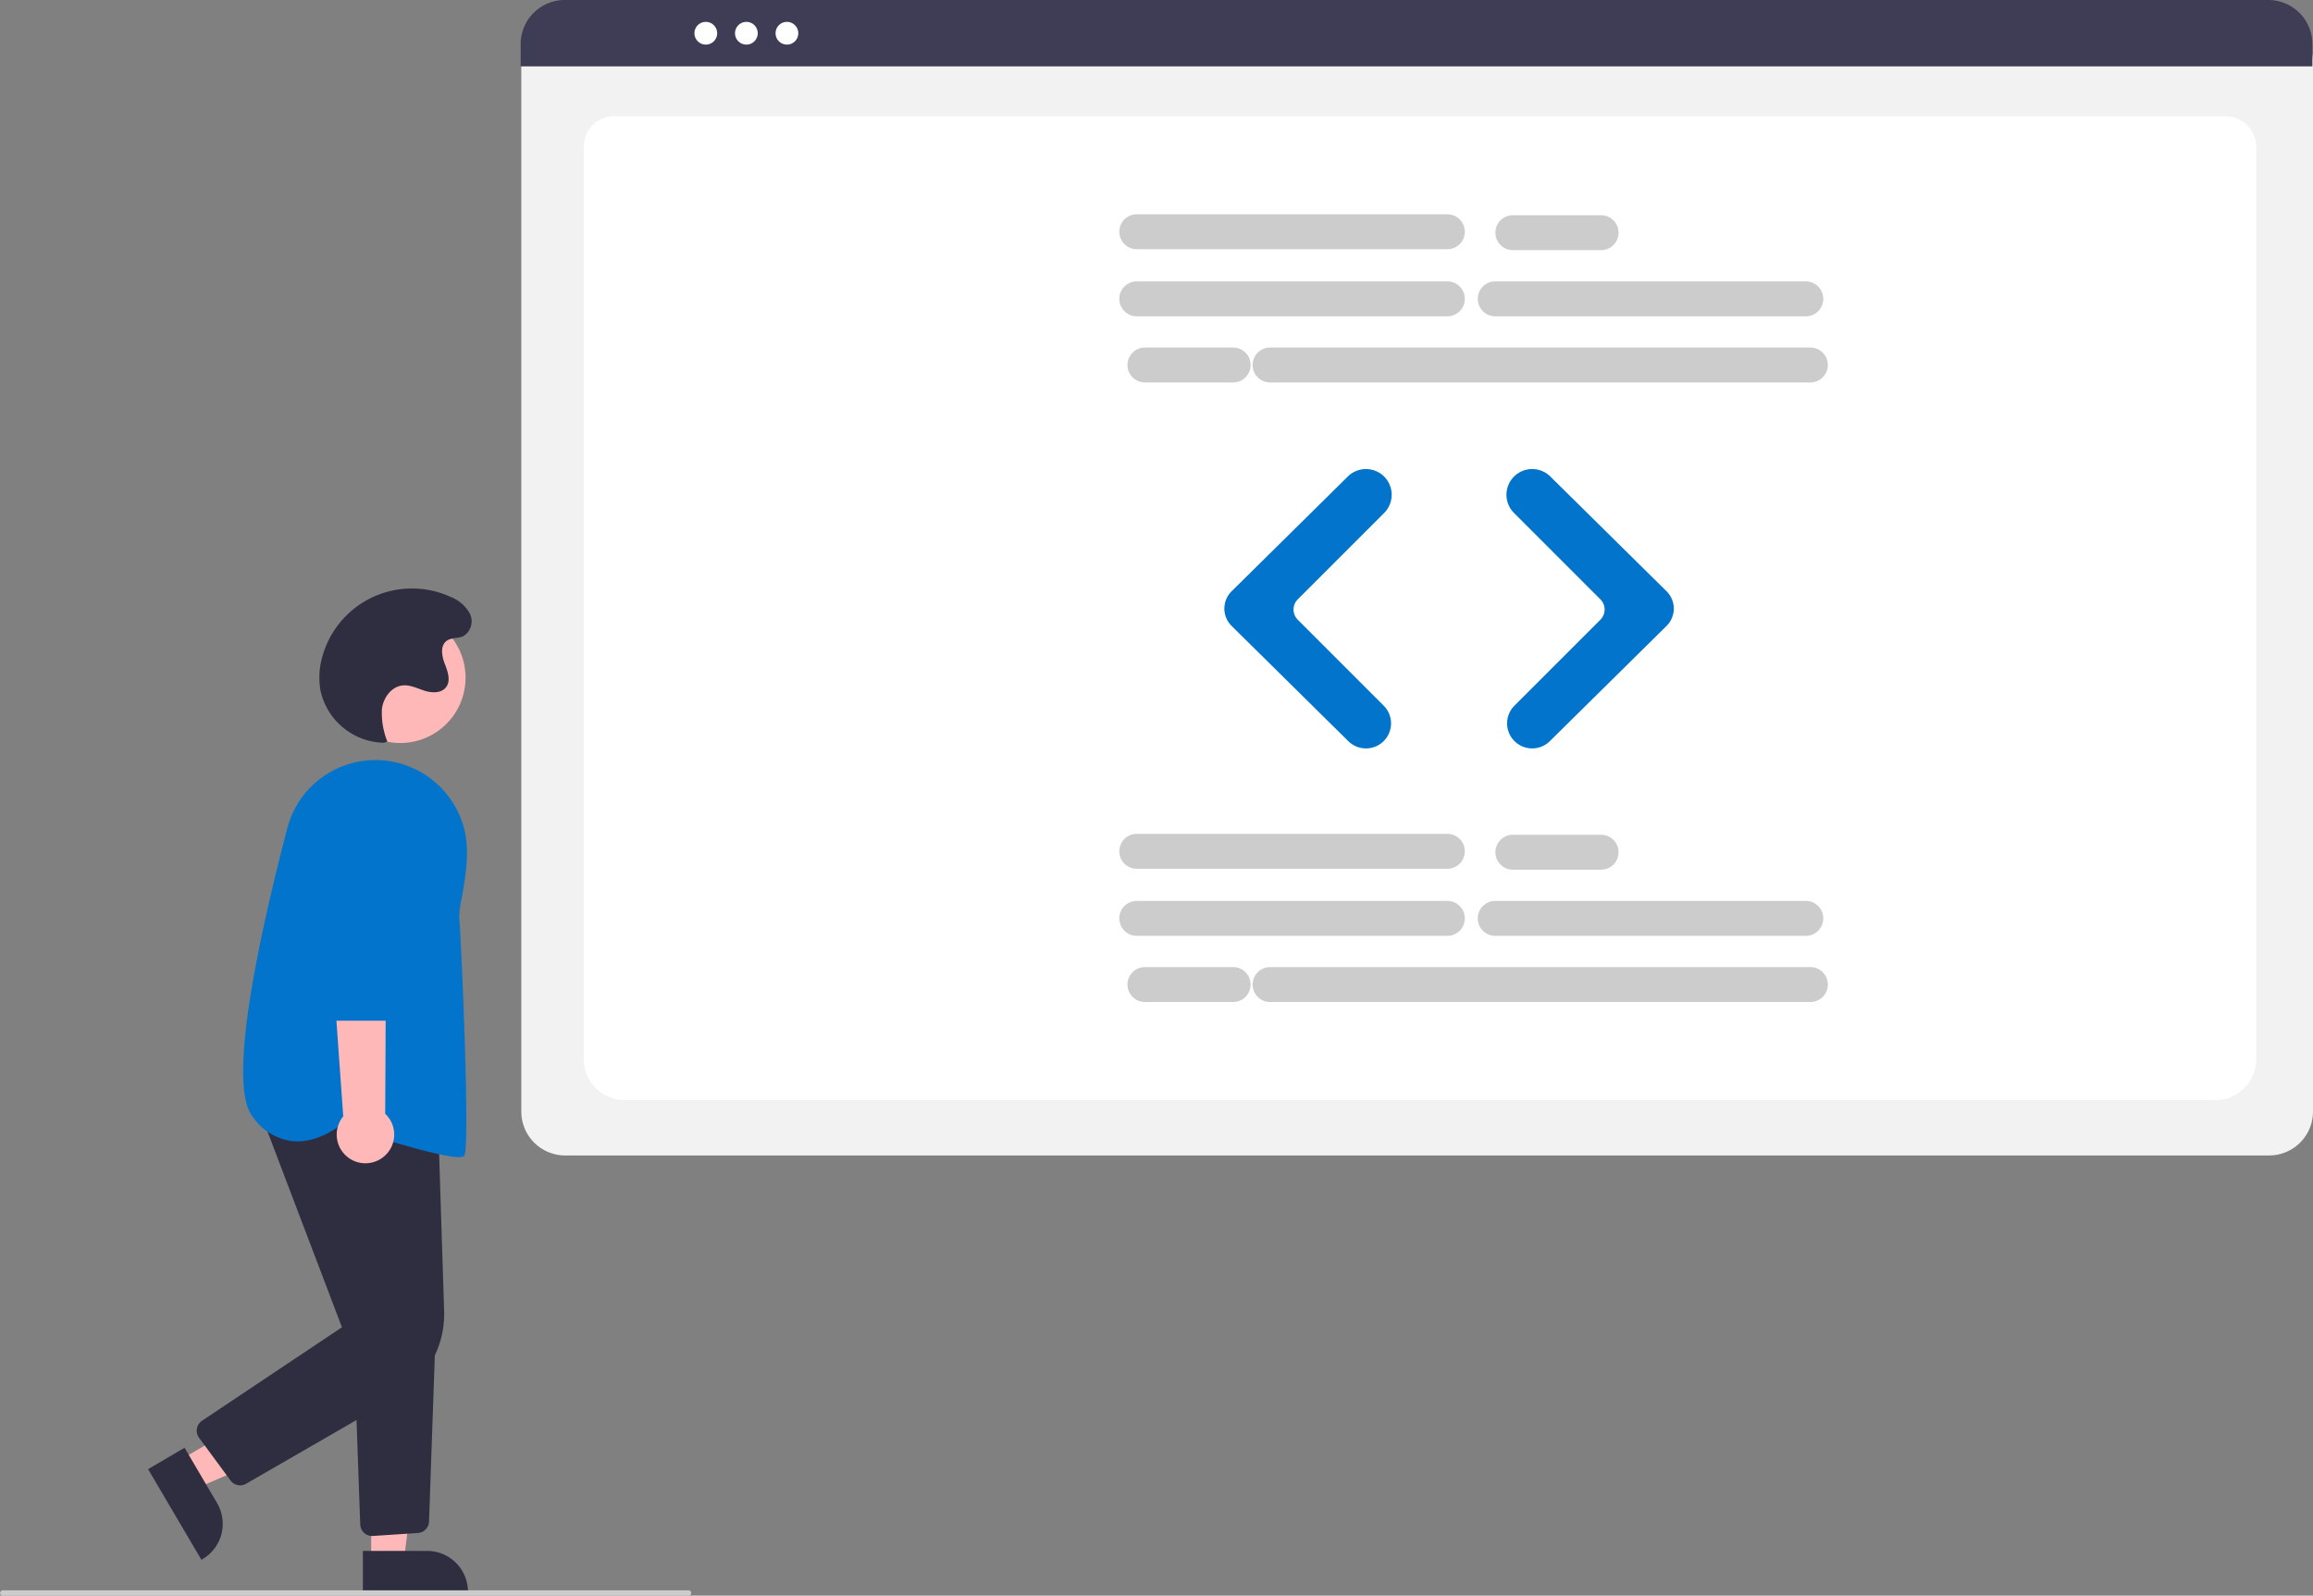 <svg id="undraw_code_review_re_woeb" xmlns="http://www.w3.org/2000/svg" width="398" height="274.556" viewBox="0 0 398 274.556">
  <rect x="0" y="0" width="398" height="274.556" fill="#808080" stroke="none"/>
  <circle id="Ellipse_9" data-name="Ellipse 9" cx="11.237" cy="11.237" r="11.237" transform="translate(57.636 105.374)" fill="#ffb8b8"/>
  <path id="Tracé_74" data-name="Tracé 74" d="M67.543,536.185l2.845,4.834,20-8.675-4.2-7.134Z" transform="translate(-36.64 -284.911)" fill="#ffb8b8"/>
  <path id="Tracé_75" data-name="Tracé 75" d="M198.669,694.43l5.6,9.52h0a7.04,7.04,0,0,1-2.5,9.637l-.2.116-9.174-15.587Z" transform="translate(-166.913 -445.318)" fill="#2f2e41"/>
  <path id="Tracé_76" data-name="Tracé 76" d="M139.6,561.607h5.609l2.668-21.636H139.6Z" transform="translate(-75.728 -292.918)" fill="#ffb8b8"/>
  <path id="Tracé_77" data-name="Tracé 77" d="M273.162,733.215h11.047a7.04,7.04,0,0,1,7.04,7.04v.229H273.162Z" transform="translate(-210.722 -466.357)" fill="#2f2e41"/>
  <path id="Tracé_78" data-name="Tracé 78" d="M218.146,631.038a2.056,2.056,0,0,1-1.658-.839l-5.41-7.347a2.059,2.059,0,0,1,.515-2.933l24.072-16.078L221.14,565.649l31.061,2.563,1.046,32.82a16.492,16.492,0,0,1-8.256,14.835l-25.817,14.894A2.052,2.052,0,0,1,218.146,631.038Z" transform="translate(-176.825 -375.458)" fill="#2f2e41"/>
  <path id="Tracé_79" data-name="Tracé 79" d="M272.874,686.474a2.059,2.059,0,0,1-2.054-1.986l-1.138-31.973,14.1-.742-1.122,32.2a2.053,2.053,0,0,1-1.921,1.983l-7.72.511C272.968,686.472,272.921,686.474,272.874,686.474Z" transform="translate(-208.834 -422.177)" fill="#2f2e41"/>
  <path id="Tracé_80" data-name="Tracé 80" d="M265.272,504.125c-3.586,0-16.113-4.034-20.461-5.472-.651.521-4.224,3.193-8.4,2.7a9.784,9.784,0,0,1-6.735-4.331c-4.185-5.68.984-30.037,6.057-49.471a15.678,15.678,0,0,1,18.543-11.383h0a15.817,15.817,0,0,1,11.936,11.611c.955,3.888.133,8.462-.466,11.8a16.036,16.036,0,0,0-.429,3.42c.294,2.356,1.93,39.3.878,40.876C266.087,504.049,265.763,504.125,265.272,504.125Z" transform="translate(-186.302 -305.021)" fill="#0274cb"/>
  <path id="Tracé_81" data-name="Tracé 81" d="M268.889,523.273a4.915,4.915,0,0,0,.431-7.524l.222-44.766L259,472.739l3.1,43.451a4.942,4.942,0,0,0,6.794,7.083Z" transform="translate(-203.038 -324.104)" fill="#ffb8b8"/>
  <path id="Tracé_82" data-name="Tracé 82" d="M269.709,485.358H258.352a2.065,2.065,0,0,1-2.059-2.04l-.279-30.788a8.054,8.054,0,1,1,16.107.02l-.354,30.773A2.066,2.066,0,0,1,269.709,485.358Z" transform="translate(-201.42 -309.73)" fill="#0274cb"/>
  <path id="Tracé_83" data-name="Tracé 83" d="M267.86,397.816a11.4,11.4,0,0,1-10.891-9.125,13.118,13.118,0,0,1,.421-5.954,15.992,15.992,0,0,1,21.932-10.044,6.407,6.407,0,0,1,3.362,2.89,2.984,2.984,0,0,1-1.143,3.91c-.9.4-2.032.205-2.831.785-1.148.832-.853,2.6-.34,3.926s1.092,2.922.233,4.05c-.8,1.051-2.4,1.018-3.662.623s-2.505-1.058-3.82-.923c-1.917.2-3.3,2.1-3.55,4.014a13.057,13.057,0,0,0,.938,5.654Z" transform="translate(-201.848 -270.013)" fill="#2f2e41"/>
  <path id="Tracé_84" data-name="Tracé 84" d="M255.189,748.957H137.147a.458.458,0,0,1,0-.915H255.189a.458.458,0,0,1,0,.915Z" transform="translate(-136.689 -474.401)" fill="#ccc"/>
  <path id="Tracé_85" data-name="Tracé 85" d="M690.223,354.638h-293.2a7.558,7.558,0,0,1-7.549-7.549V166.294A5.537,5.537,0,0,1,395,160.764H692.146a5.633,5.633,0,0,1,5.626,5.626v180.7A7.558,7.558,0,0,1,690.223,354.638Z" transform="translate(-299.773 -155.82)" fill="#f2f2f2"/>
  <path id="Tracé_86" data-name="Tracé 86" d="M693.49,362.959H420.233a7.053,7.053,0,0,1-7.264-6.8V198.718a5.228,5.228,0,0,1,5.383-5.045H695.283a5.315,5.315,0,0,1,5.473,5.128V356.156A7.053,7.053,0,0,1,693.49,362.959Z" transform="translate(-312.519 -173.672)" fill="#fff"/>
  <path id="Tracé_87" data-name="Tracé 87" d="M697.542,161.373h-308.3V157.53a7.583,7.583,0,0,1,7.577-7.572H689.966a7.583,7.583,0,0,1,7.577,7.572Z" transform="translate(-299.648 -149.958)" fill="#3f3d56"/>
  <circle id="Ellipse_10" data-name="Ellipse 10" cx="1.96" cy="1.96" r="1.96" transform="translate(119.489 3.759)" fill="#fff"/>
  <circle id="Ellipse_11" data-name="Ellipse 11" cx="1.96" cy="1.96" r="1.96" transform="translate(126.469 3.759)" fill="#fff"/>
  <circle id="Ellipse_12" data-name="Ellipse 12" cx="1.96" cy="1.96" r="1.96" transform="translate(133.448 3.759)" fill="#fff"/>
  <path id="Tracé_88" data-name="Tracé 88" d="M646.373,261.788H592.93a3,3,0,0,1,0-6.008h53.443a3,3,0,1,1,0,6.008Z" transform="translate(-397.324 -207.363)" fill="#ccc"/>
  <path id="Tracé_89" data-name="Tracé 89" d="M791.519,261.788H738.076a3,3,0,0,1,0-6.008h53.443a3,3,0,1,1,0,6.008Z" transform="translate(-480.79 -207.363)" fill="#ccc"/>
  <path id="Tracé_90" data-name="Tracé 90" d="M744.651,286.67H651.679a3,3,0,0,1,0-6.008h92.972a3,3,0,0,1,0,6.008Z" transform="translate(-433.136 -220.861)" fill="#ccc"/>
  <path id="Tracé_91" data-name="Tracé 91" d="M646.373,236.56H592.93a3,3,0,0,1,0-6.008h53.443a3,3,0,1,1,0,6.008Z" transform="translate(-397.324 -193.678)" fill="#ccc"/>
  <path id="Tracé_92" data-name="Tracé 92" d="M756.02,236.906H740.84a3,3,0,1,1,0-6.008h15.18a3,3,0,0,1,0,6.008Z" transform="translate(-480.519 -193.865)" fill="#ccc"/>
  <path id="Tracé_93" data-name="Tracé 93" d="M608.109,286.67H592.93a3,3,0,0,1,0-6.008h15.179a3,3,0,0,1,0,6.008Z" transform="translate(-395.921 -220.861)" fill="#ccc"/>
  <path id="Tracé_94" data-name="Tracé 94" d="M646.373,494.788H592.93a3,3,0,0,1,0-6.008h53.443a3,3,0,1,1,0,6.008Z" transform="translate(-397.324 -333.759)" fill="#ccc"/>
  <path id="Tracé_95" data-name="Tracé 95" d="M791.519,494.788H738.076a3,3,0,0,1,0-6.008h53.443a3,3,0,1,1,0,6.008Z" transform="translate(-480.79 -333.759)" fill="#ccc"/>
  <path id="Tracé_96" data-name="Tracé 96" d="M744.651,519.67H651.679a3,3,0,1,1,0-6.008h92.972a3,3,0,1,1,0,6.008Z" transform="translate(-433.136 -347.256)" fill="#ccc"/>
  <path id="Tracé_97" data-name="Tracé 97" d="M646.373,469.56H592.93a3,3,0,0,1,0-6.008h53.443a3,3,0,1,1,0,6.008Z" transform="translate(-397.324 -320.073)" fill="#ccc"/>
  <path id="Tracé_98" data-name="Tracé 98" d="M756.02,469.906H740.84a3,3,0,0,1,0-6.008h15.18a3,3,0,0,1,0,6.008Z" transform="translate(-480.519 -320.261)" fill="#ccc"/>
  <path id="Tracé_99" data-name="Tracé 99" d="M608.109,519.67H592.93a3,3,0,0,1,0-6.008h15.179a3,3,0,0,1,0,6.008Z" transform="translate(-395.921 -347.256)" fill="#ccc"/>
  <path id="Tracé_100" data-name="Tracé 100" d="M653.9,374.428a4.3,4.3,0,0,1-3.03-1.24l-20.09-19.838a4.187,4.187,0,0,1,0-5.959l20.008-19.758a4.439,4.439,0,0,1,6.242.02h0a4.433,4.433,0,0,1,0,6.262l-14.868,14.868a2.477,2.477,0,0,0,0,3.5l14.787,14.787a4.309,4.309,0,0,1-3.05,7.359Z" transform="translate(-418.857 -245.651)" fill="#0274cb"/>
  <path id="Tracé_101" data-name="Tracé 101" d="M747.509,374.428a4.309,4.309,0,0,1-3.05-7.359l14.787-14.787a2.477,2.477,0,0,0,0-3.5l-14.868-14.868a4.428,4.428,0,0,1,0-6.262h0a4.439,4.439,0,0,1,6.242-.02l20.009,19.758a4.187,4.187,0,0,1,0,5.959l-20.09,19.838A4.3,4.3,0,0,1,747.509,374.428Z" transform="translate(-483.863 -245.651)" fill="#0274cb"/>
</svg>
